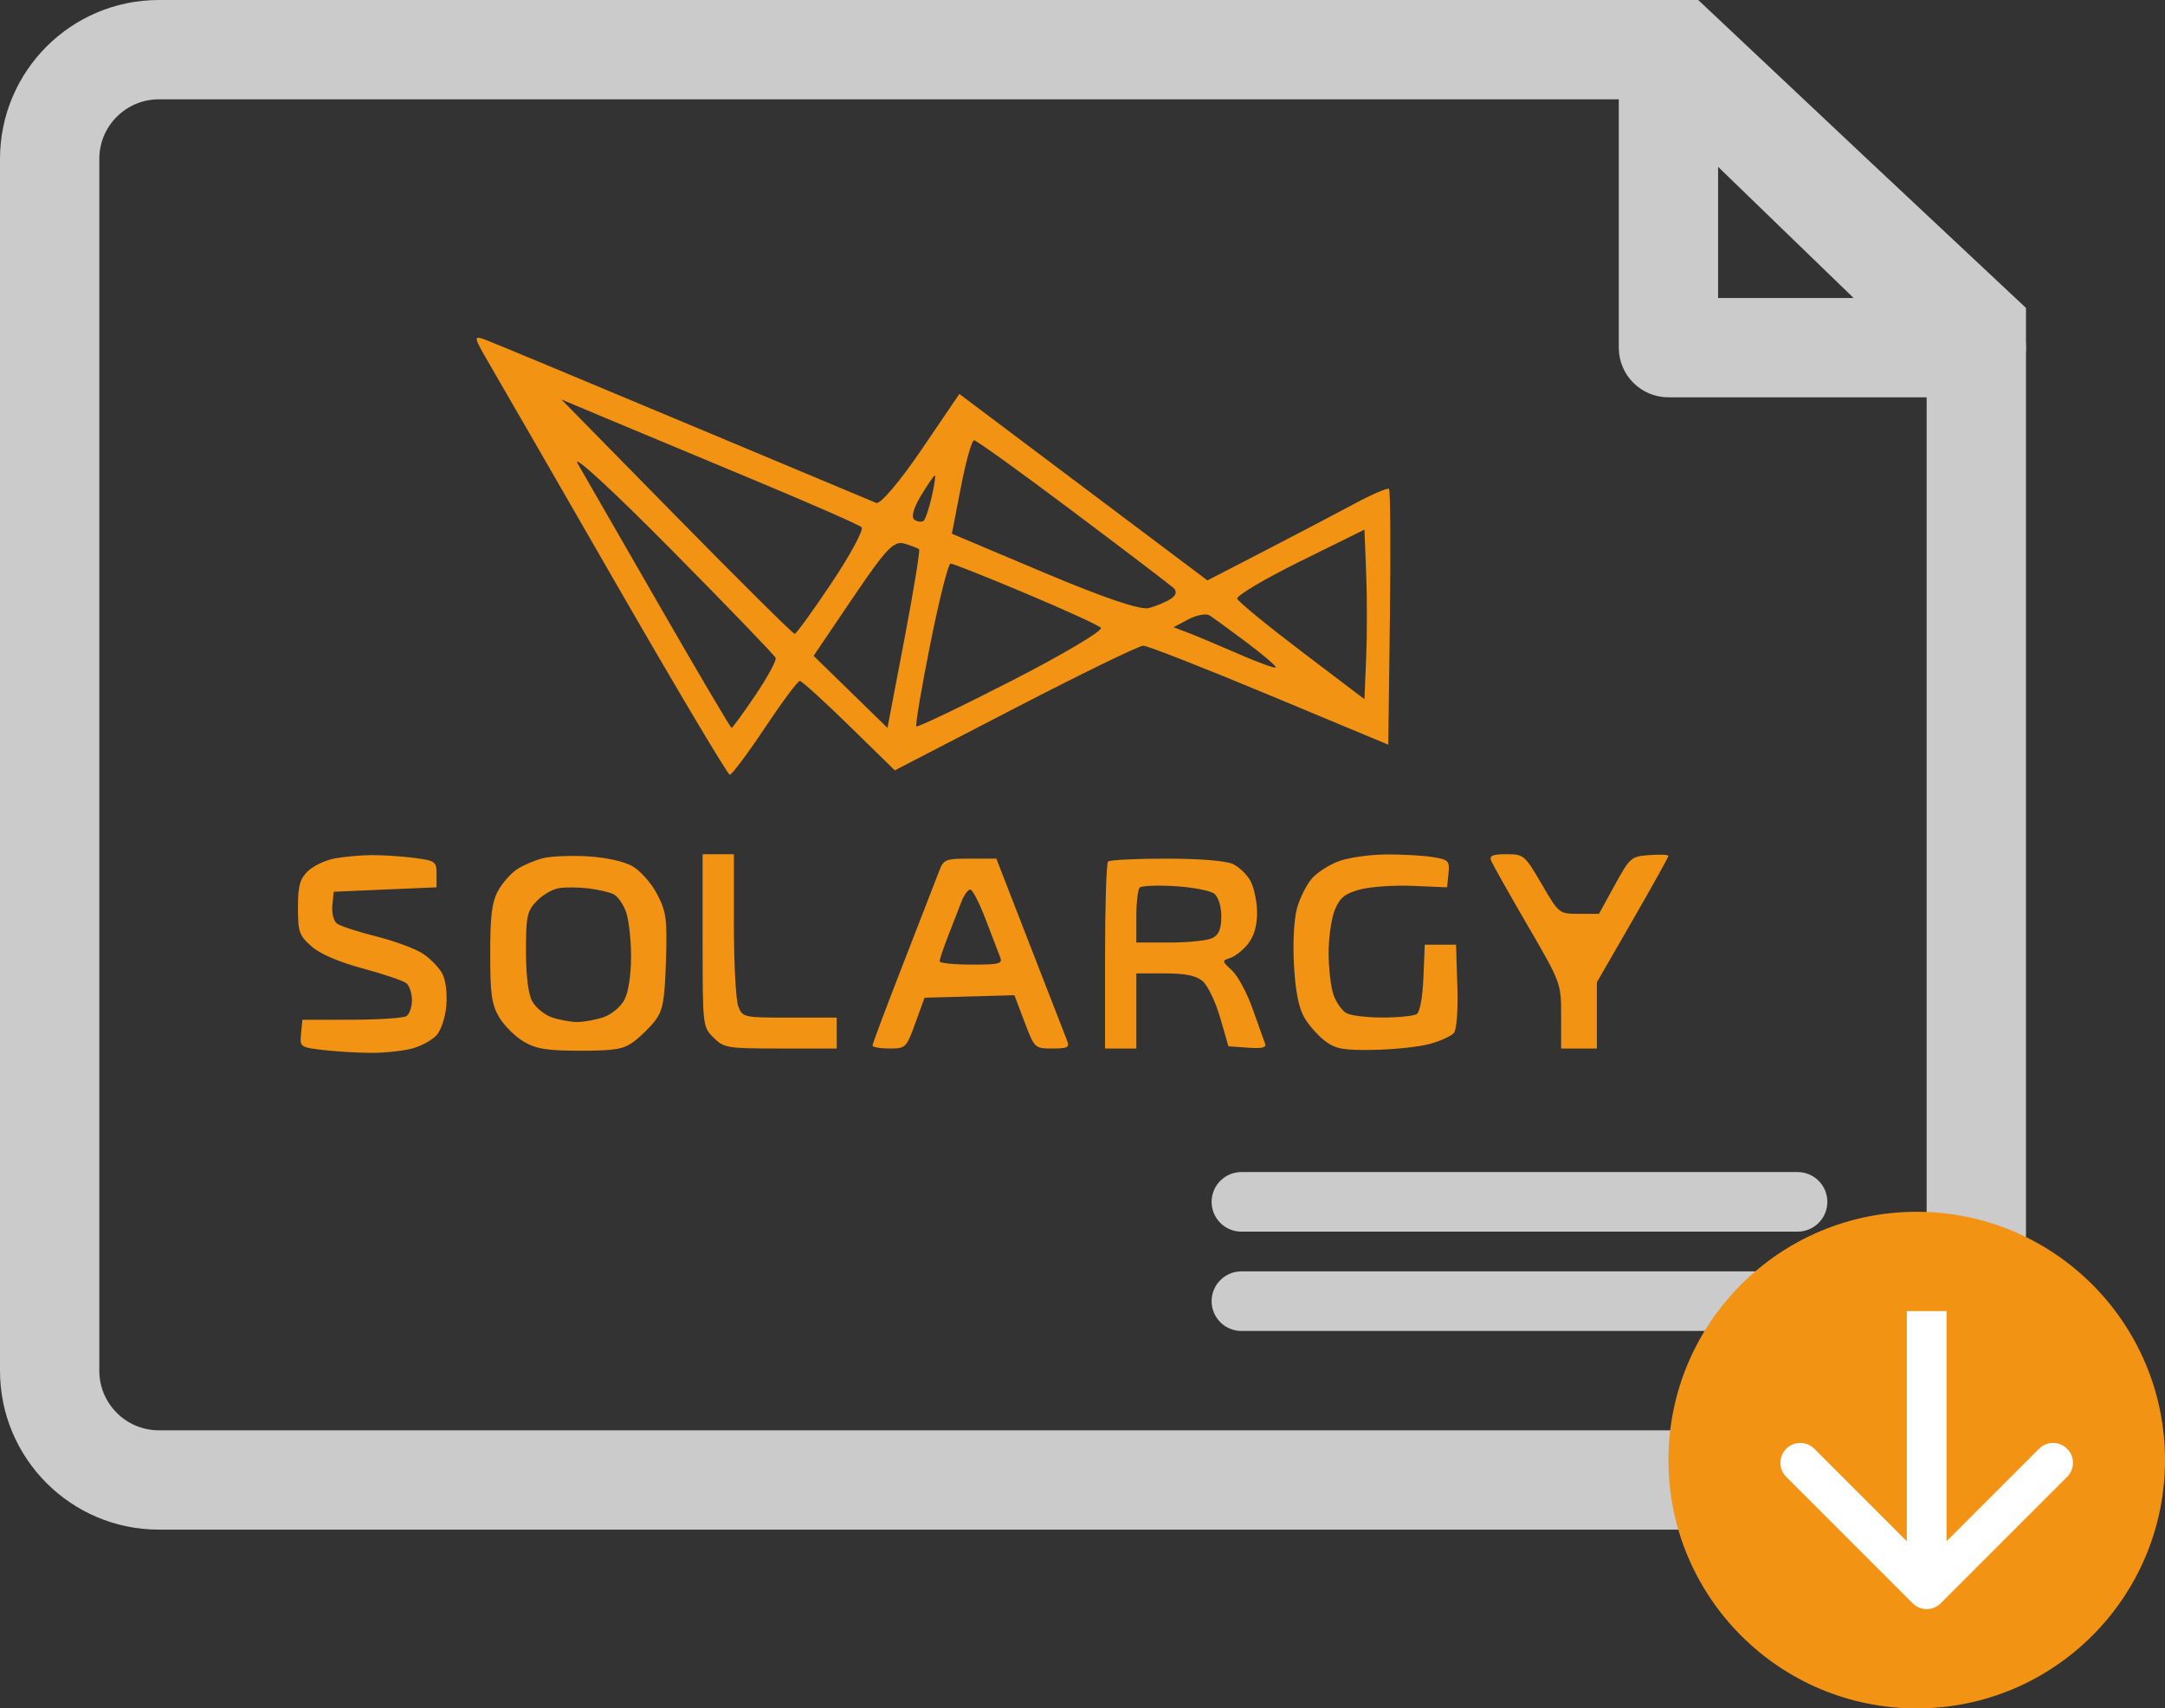 <svg width="109" height="86" viewBox="0 0 109 86" fill="none" xmlns="http://www.w3.org/2000/svg">
<rect x="0" y="0" width="109" height="86" fill="#333333" stroke="none"/>
<g clip-path="url(#clip0_474_14186)">
<path fill-rule="evenodd" clip-rule="evenodd" d="M83.024 0.198C83.948 -0.193 85.017 0.006 85.739 0.704L101.239 15.704C101.971 16.412 102.2 17.494 101.817 18.438C101.435 19.382 100.519 20 99.5 20H84C82.619 20 81.5 18.881 81.5 17.5V2.5C81.5 1.496 82.1 0.59 83.024 0.198ZM86.5 8.398V15H93.322L86.5 8.398Z" fill="#CBCBCB"/>
<path fill-rule="evenodd" clip-rule="evenodd" d="M90.573 11.641L83.517 5H8C6.343 5 5 6.343 5 8V69C5 70.657 6.343 72 8 72H94C95.657 72 97 70.657 97 69V17.666L90.573 11.641ZM102 15.5V69C102 73.418 98.418 77 94 77H8C3.582 77 0 73.418 0 69V8C0 3.582 3.582 0 8 0H85.5L94 8L102 15.5Z" fill="#CBCBCB"/>
<path fill-rule="evenodd" clip-rule="evenodd" d="M16.84 43.216C16.366 43.306 15.758 43.597 15.489 43.863C15.095 44.253 15 44.607 15 45.692C15 46.908 15.065 47.095 15.68 47.637C16.115 48.021 17.046 48.422 18.268 48.752C19.319 49.035 20.305 49.37 20.459 49.495C20.614 49.62 20.741 50.005 20.741 50.35C20.741 50.694 20.614 51.055 20.459 51.152C20.305 51.249 19.064 51.33 17.701 51.332L15.225 51.336L15.157 52.026C15.09 52.705 15.109 52.719 16.282 52.858C16.939 52.935 18.034 53 18.715 53C19.395 53 20.317 52.901 20.763 52.778C21.209 52.656 21.756 52.358 21.978 52.115C22.207 51.865 22.421 51.214 22.471 50.616C22.523 50.002 22.437 49.327 22.267 49.008C22.105 48.707 21.667 48.257 21.294 48.008C20.921 47.76 19.859 47.367 18.934 47.135C18.008 46.903 17.119 46.612 16.958 46.487C16.797 46.363 16.696 45.953 16.733 45.575L16.801 44.889L19.39 44.778L21.979 44.667V44C21.979 43.368 21.921 43.326 20.853 43.186C20.234 43.105 19.272 43.042 18.715 43.045C18.157 43.048 17.314 43.125 16.84 43.216ZM27.331 43.202C26.932 43.303 26.351 43.55 26.041 43.751C25.731 43.951 25.298 44.44 25.079 44.836C24.766 45.402 24.68 46.081 24.68 48.002C24.68 50.06 24.753 50.568 25.138 51.217C25.39 51.641 25.948 52.191 26.377 52.44C27.008 52.806 27.55 52.892 29.223 52.892C30.958 52.892 31.388 52.819 31.91 52.434C32.252 52.181 32.739 51.701 32.993 51.366C33.376 50.859 33.466 50.355 33.528 48.378C33.594 46.245 33.548 45.899 33.081 45.006C32.794 44.458 32.237 43.828 31.843 43.605C31.412 43.361 30.515 43.163 29.592 43.108C28.748 43.059 27.73 43.1 27.331 43.202ZM35.374 47.345C35.374 51.661 35.377 51.693 35.926 52.235C36.454 52.757 36.605 52.781 39.303 52.781H42.127V52.003V51.225H39.758C37.422 51.225 37.386 51.217 37.169 50.655C37.048 50.341 36.949 48.49 36.949 46.542V43H36.161H35.374V47.345ZM67.454 43.334C66.958 43.507 66.329 43.904 66.054 44.217C65.78 44.53 65.439 45.209 65.297 45.727C65.146 46.274 65.084 47.476 65.147 48.599C65.223 49.93 65.388 50.751 65.68 51.243C65.912 51.635 66.386 52.165 66.733 52.42C67.263 52.81 67.655 52.878 69.196 52.849C70.204 52.83 71.464 52.695 71.995 52.548C72.526 52.401 73.068 52.153 73.199 51.998C73.34 51.829 73.41 50.868 73.372 49.636L73.307 47.557H72.519H71.731L71.664 49.218C71.624 50.2 71.486 50.948 71.326 51.048C71.177 51.142 70.416 51.219 69.634 51.221C68.852 51.223 68.026 51.127 67.8 51.007C67.573 50.888 67.276 50.472 67.139 50.085C67.003 49.697 66.891 48.742 66.891 47.961C66.891 47.181 67.035 46.201 67.211 45.785C67.469 45.177 67.721 44.977 68.485 44.774C69.008 44.634 70.206 44.553 71.147 44.594L72.856 44.667L72.925 43.976C72.988 43.331 72.935 43.275 72.137 43.145C71.666 43.068 70.622 43.008 69.817 43.012C69.013 43.016 67.949 43.161 67.454 43.334ZM75.073 43.323C75.142 43.501 75.963 44.96 76.898 46.567C78.594 49.483 78.597 49.49 78.597 51.134V52.781H79.498H80.398V51.114V49.447L82.199 46.321C83.19 44.601 84 43.145 84 43.084C84 43.024 83.57 43.005 83.045 43.043C82.122 43.109 82.064 43.159 81.297 44.556L80.504 46.001H79.498C78.492 46.001 78.491 46 77.616 44.501C76.767 43.044 76.715 43 75.844 43C75.152 43 74.975 43.074 75.073 43.323ZM47.289 43.834C47.163 44.17 46.355 46.251 45.494 48.459C44.633 50.666 43.928 52.542 43.928 52.627C43.928 52.712 44.309 52.781 44.774 52.781C45.599 52.781 45.631 52.75 46.084 51.503L46.549 50.224L48.81 50.162L51.072 50.098L51.58 51.44C52.084 52.772 52.094 52.781 52.985 52.781C53.748 52.781 53.859 52.723 53.728 52.392C53.643 52.178 52.806 50.027 51.868 47.612L50.163 43.222H48.841C47.605 43.222 47.504 43.262 47.289 43.834ZM55.785 43.371C55.702 43.452 55.635 45.603 55.635 48.15V52.781H56.422H57.21V50.891V49.002H58.649C59.693 49.002 60.214 49.109 60.549 49.391C60.802 49.605 61.199 50.43 61.429 51.225L61.848 52.67L62.823 52.739C63.555 52.792 63.77 52.737 63.687 52.517C63.625 52.356 63.345 51.575 63.065 50.78C62.784 49.986 62.316 49.116 62.025 48.849C61.516 48.381 61.512 48.357 61.936 48.224C62.178 48.148 62.582 47.829 62.833 47.514C63.134 47.135 63.289 46.609 63.289 45.96C63.289 45.42 63.144 44.703 62.968 44.366C62.791 44.029 62.382 43.634 62.057 43.488C61.702 43.328 60.365 43.222 58.701 43.222C57.179 43.222 55.867 43.289 55.785 43.371ZM30.904 45.022C31.107 45.127 31.386 45.531 31.523 45.918C31.66 46.306 31.772 47.313 31.772 48.157C31.772 49.071 31.638 49.946 31.441 50.322C31.256 50.676 30.795 51.063 30.394 51.201C30 51.336 29.405 51.447 29.07 51.447C28.736 51.447 28.157 51.342 27.785 51.214C27.413 51.086 26.968 50.72 26.795 50.401C26.595 50.032 26.481 49.113 26.481 47.873C26.481 46.129 26.537 45.866 27.015 45.364C27.309 45.055 27.816 44.76 28.141 44.708C28.466 44.656 29.138 44.662 29.633 44.722C30.128 44.781 30.7 44.916 30.904 45.022ZM61.142 44.994C61.343 45.159 61.488 45.634 61.488 46.131C61.488 46.748 61.367 47.05 61.052 47.216C60.813 47.342 59.85 47.446 58.914 47.446H57.21V46.149C57.21 45.436 57.286 44.775 57.379 44.681C57.472 44.587 58.279 44.555 59.172 44.61C60.065 44.665 60.952 44.838 61.142 44.994ZM49.623 46.279C49.935 47.104 50.262 47.954 50.348 48.168C50.489 48.517 50.338 48.557 48.905 48.557C48.025 48.557 47.305 48.482 47.305 48.391C47.305 48.299 47.499 47.724 47.736 47.112C47.973 46.501 48.275 45.726 48.406 45.39C48.537 45.053 48.737 44.778 48.849 44.778C48.962 44.778 49.31 45.454 49.623 46.279Z" fill="#F29313"/>
<path fill-rule="evenodd" clip-rule="evenodd" d="M24.685 18.403C25.181 19.252 28.054 24.233 31.07 29.472C34.087 34.71 36.639 38.998 36.742 39C36.845 39.002 37.639 37.941 38.507 36.641C39.375 35.34 40.166 34.277 40.266 34.277C40.365 34.277 41.482 35.29 42.748 36.528L45.05 38.779L51.111 35.641C54.445 33.916 57.346 32.504 57.558 32.504C57.77 32.504 60.633 33.625 63.92 34.996L69.895 37.487L69.976 31.111C70.021 27.605 70.001 24.68 69.932 24.612C69.862 24.544 69.082 24.878 68.198 25.354C67.314 25.83 65.286 26.894 63.69 27.718L60.79 29.217L54.545 24.524L48.3 19.831L46.387 22.646C45.313 24.226 44.318 25.398 44.118 25.318C43.923 25.239 39.574 23.418 34.452 21.271C29.331 19.124 24.836 17.252 24.463 17.112C23.809 16.867 23.817 16.913 24.685 18.403ZM37.904 24.138C40.794 25.341 43.257 26.421 43.377 26.54C43.497 26.658 42.822 27.913 41.877 29.328C40.932 30.744 40.092 31.904 40.009 31.908C39.926 31.911 37.249 29.257 34.06 26.01L28.261 20.107L30.455 21.029C31.663 21.536 35.015 22.935 37.904 24.138ZM54.015 25.742C56.637 27.71 58.916 29.444 59.08 29.595C59.274 29.774 59.221 29.969 58.93 30.155C58.683 30.312 58.192 30.517 57.838 30.61C57.421 30.72 55.568 30.093 52.559 28.823L47.923 26.867L48.379 24.515C48.629 23.222 48.928 22.163 49.041 22.163C49.156 22.163 51.394 23.774 54.015 25.742ZM39.051 33.115C39.102 33.243 38.643 34.088 38.032 34.994C37.42 35.9 36.88 36.641 36.832 36.641C36.783 36.641 35.155 33.882 33.214 30.51C31.272 27.138 29.417 23.914 29.09 23.345C28.76 22.77 30.818 24.657 33.727 27.597C36.604 30.505 39 32.988 39.051 33.115ZM46.912 24.993C46.779 25.575 46.599 26.12 46.513 26.205C46.427 26.29 46.219 26.275 46.051 26.173C45.861 26.058 45.978 25.601 46.361 24.962C46.7 24.398 47.017 23.936 47.066 23.936C47.114 23.936 47.045 24.412 46.912 24.993ZM68.782 33.125L68.694 35.196L65.54 32.803C63.805 31.487 62.343 30.289 62.29 30.14C62.238 29.992 63.657 29.149 65.444 28.266L68.694 26.662L68.782 28.858C68.83 30.066 68.83 31.986 68.782 33.125ZM46.272 27.647C46.331 27.697 45.996 29.742 45.53 32.19L44.681 36.641L42.821 34.828L40.962 33.014L42.937 30.096C44.621 27.607 45.005 27.205 45.54 27.366C45.885 27.47 46.214 27.596 46.272 27.647ZM51.621 29.863C53.577 30.686 55.289 31.467 55.425 31.599C55.561 31.731 53.552 32.926 50.96 34.255C48.368 35.584 46.198 36.623 46.138 36.563C46.077 36.503 46.392 34.635 46.838 32.411C47.284 30.188 47.742 28.368 47.857 28.368C47.972 28.368 49.666 29.041 51.621 29.863ZM62.764 32.34C63.621 32.98 64.279 33.547 64.227 33.599C64.174 33.651 63.333 33.345 62.357 32.919C61.382 32.493 60.246 32.016 59.833 31.859L59.082 31.573L59.831 31.178C60.242 30.96 60.72 30.87 60.893 30.978C61.065 31.086 61.908 31.699 62.764 32.34Z" fill="#F29313"/>
<path d="M90.5 59H62.5C61.672 59 61 59.672 61 60.5C61 61.328 61.672 62 62.5 62H90.5C91.328 62 92 61.328 92 60.5C92 59.672 91.328 59 90.5 59Z" fill="#CBCBCB"/>
<path d="M90.5 64H62.5C61.672 64 61 64.672 61 65.5C61 66.328 61.672 67 62.5 67H90.5C91.328 67 92 66.328 92 65.5C92 64.672 91.328 64 90.5 64Z" fill="#CBCBCB"/>
<path d="M96.5 86C103.404 86 109 80.404 109 73.5C109 66.596 103.404 61 96.5 61C89.596 61 84 66.596 84 73.5C84 80.404 89.596 86 96.5 86Z" fill="#F29313"/>
<path fill-rule="evenodd" clip-rule="evenodd" d="M104.072 74.343L97.708 80.707C97.317 81.098 96.684 81.098 96.294 80.707L89.93 74.343C89.539 73.953 89.539 73.32 89.93 72.929C90.32 72.538 90.953 72.538 91.344 72.929L96.001 77.586V66H98.001V77.586L102.658 72.929C103.048 72.538 103.682 72.538 104.072 72.929C104.463 73.32 104.463 73.953 104.072 74.343Z" fill="white"/>
</g>
<defs>
<clipPath id="clip0_474_14186">
<rect width="109" height="86" fill="white"/>
</clipPath>
</defs>
</svg>
